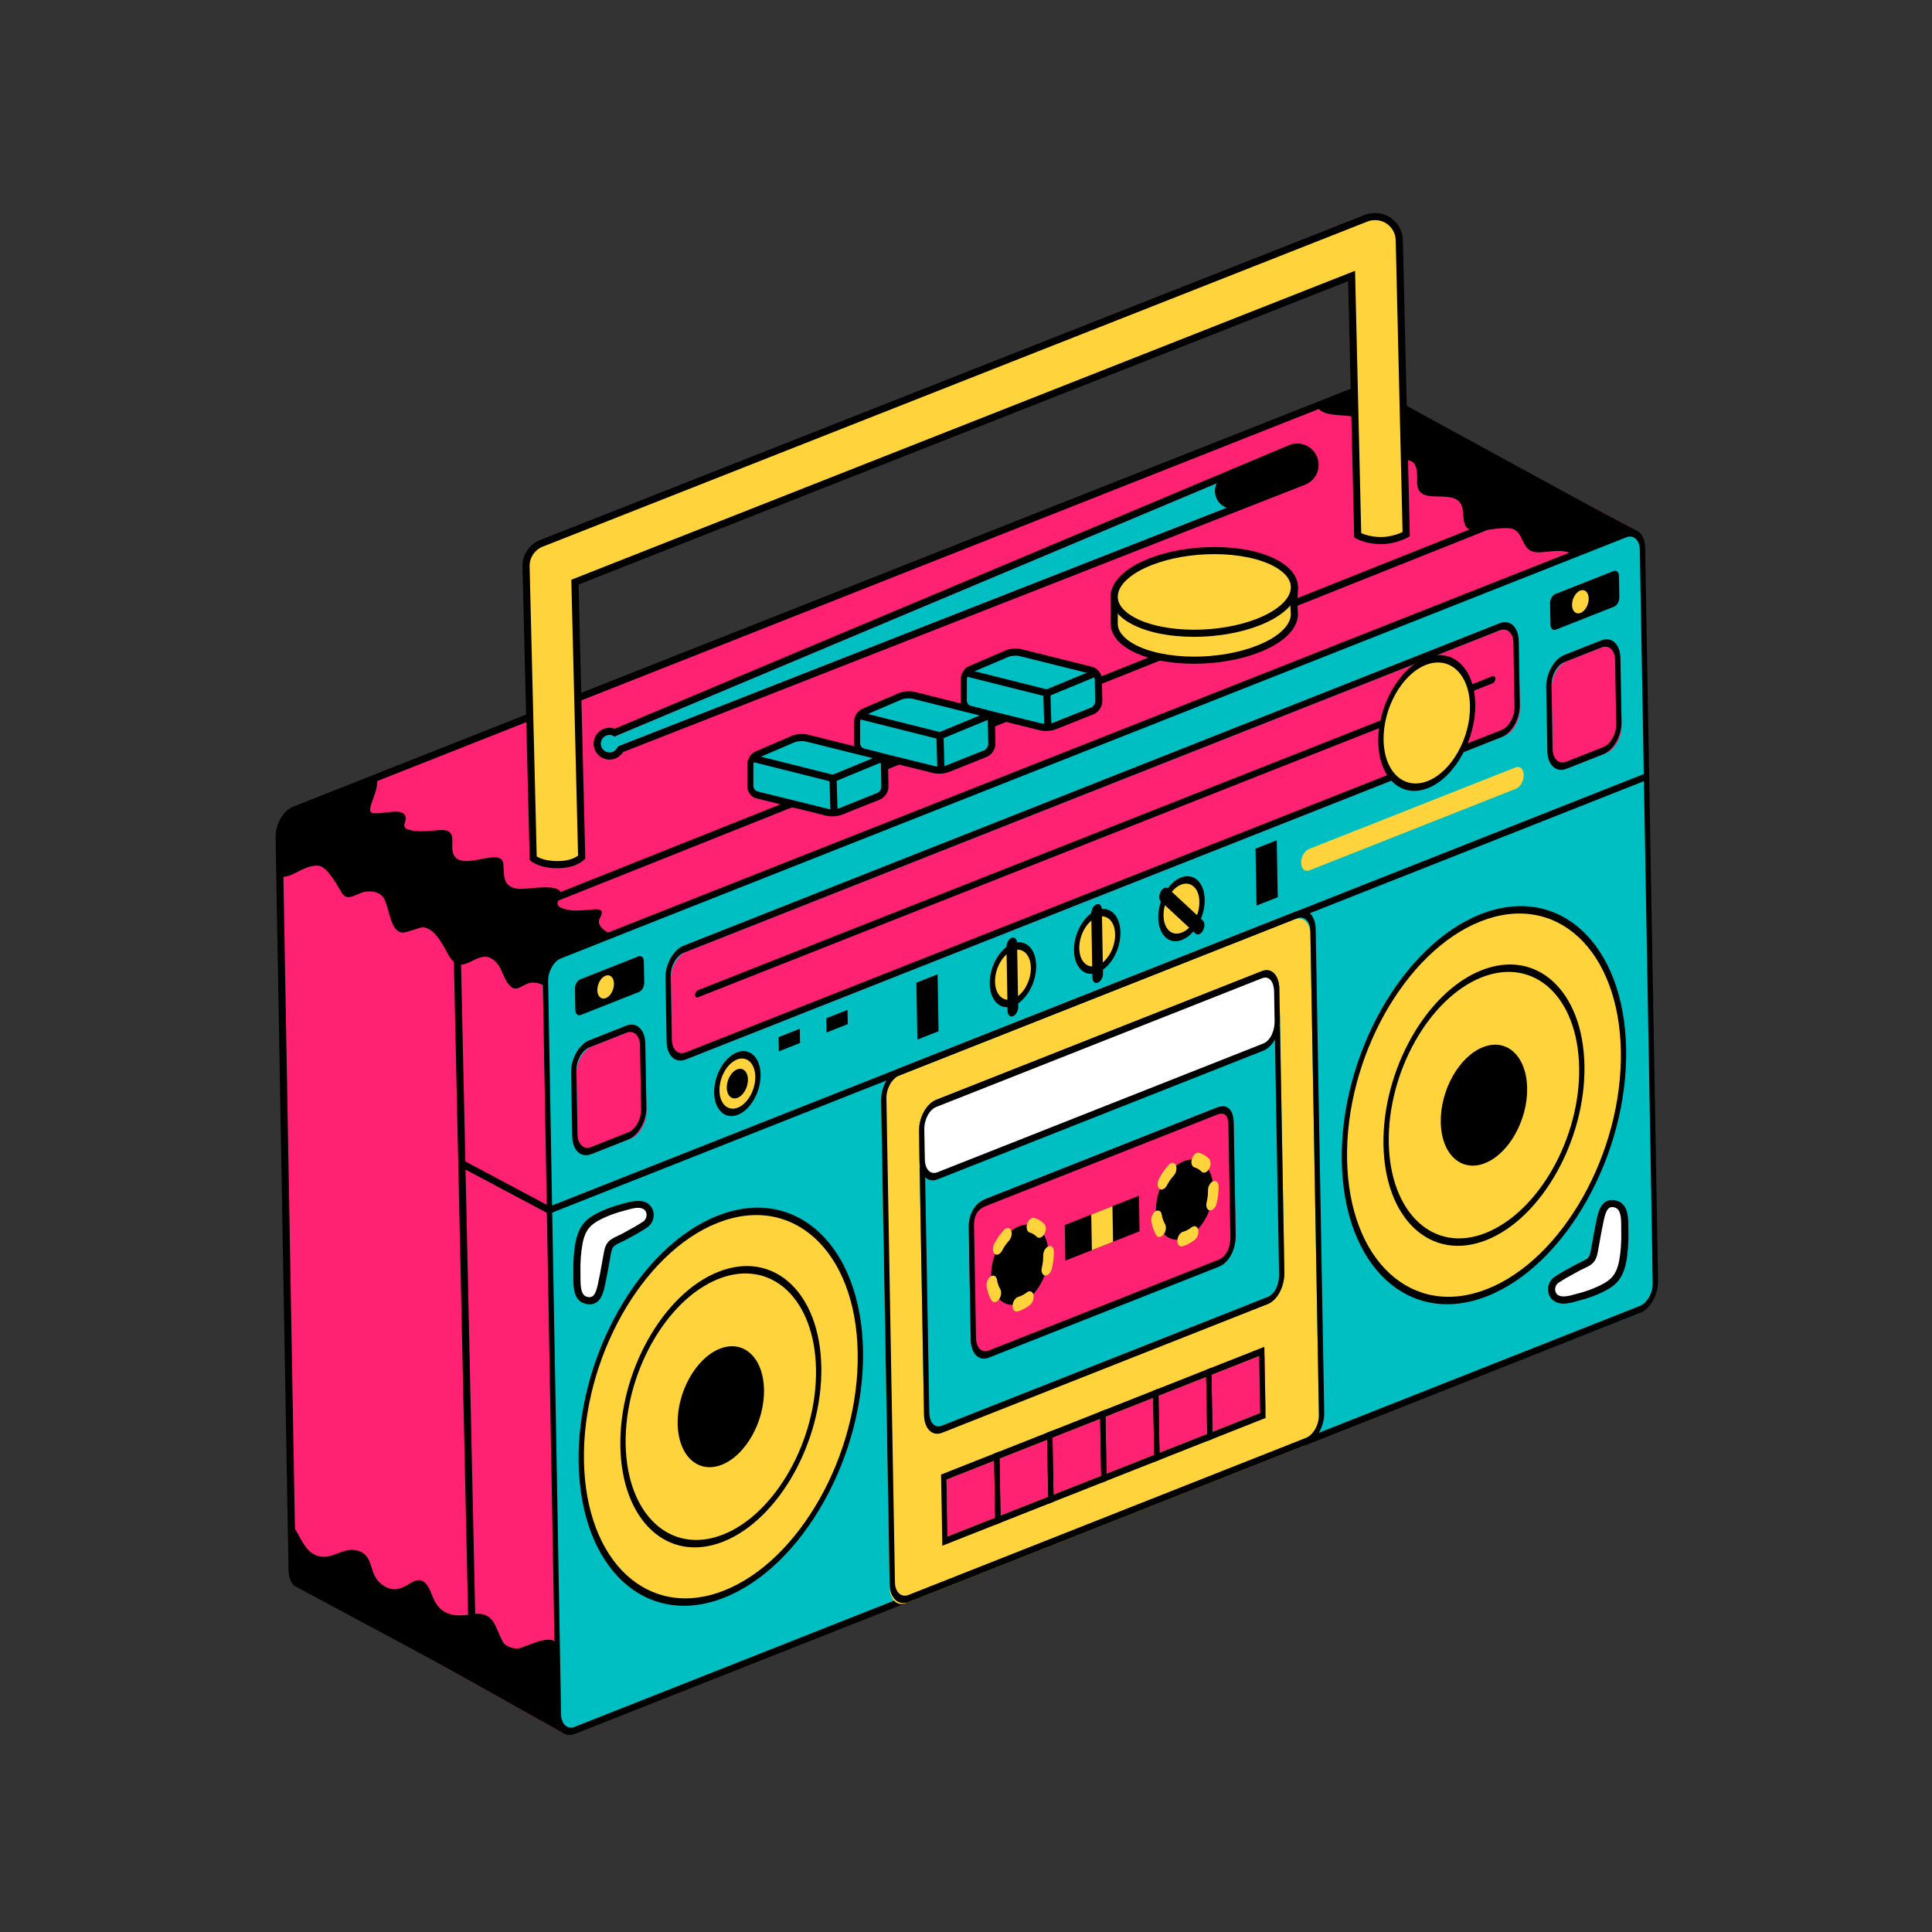 <svg xmlns="http://www.w3.org/2000/svg" xmlns:xlink="http://www.w3.org/1999/xlink" width="500" zoomAndPan="magnify" viewBox="0 0 375 375" height="500" preserveAspectRatio="xMidYMid meet" version="1.0"><rect x="0" y="0" width="375" height="375" fill="#333333" stroke="none"/><defs><clipPath id="4f84fdc3c9"><path d="M 53.02 74 L 319 74 L 319 337 L 53.02 337 Z M 53.02 74 " clip-rule="nonzero"/></clipPath><clipPath id="8f55629930"><path d="M 101 41.047 L 274 41.047 L 274 169 L 101 169 Z M 101 41.047 " clip-rule="nonzero"/></clipPath></defs><path fill="#ff2273" d="M 317.492 102.879 L 265.832 75.621 C 265.746 75.566 265.66 75.52 265.57 75.48 L 265.562 75.48 C 265.09 75.281 264.539 75.262 263.953 75.496 L 57.199 157.195 C 55.492 157.867 54.145 160.27 54.184 162.559 L 56.699 304.836 C 56.723 306.23 57.262 307.254 58.062 307.695 L 58.059 307.699 L 58.102 307.723 C 58.113 307.73 58.121 307.734 58.129 307.738 L 109.531 336.527 Z M 317.492 102.879 " fill-opacity="1" fill-rule="nonzero"/><path fill="#000000" d="M 67.07 174.016 C 68.184 174.5 69.742 173.23 70.887 173.086 C 72.094 172.93 73.422 173.047 74.266 174.023 C 75.676 175.652 75.547 181.508 78.566 180.973 C 79.105 180.875 79.633 180.66 80.16 180.52 C 80.703 180.371 81.832 179.879 82.371 180.008 C 84.688 180.547 85.969 183.504 87.039 185.352 C 89.883 190.262 92.598 183.656 95.895 186.402 C 97.246 187.531 97.402 188.875 98.238 190.34 C 100.066 193.555 101.305 190.715 103.426 190.715 C 108.793 190.715 108.645 200.473 115.621 194.559 C 116.176 194.09 116.887 194.48 117.043 194.996 C 120.668 194.465 125.238 193.211 126.648 189.93 C 128.012 186.75 126.516 182.945 122.973 182.297 C 121.734 182.066 120.328 182.031 119.148 181.562 C 118.027 181.117 115.496 179.793 116.445 178.176 C 117.703 176.031 115.605 176.492 113.816 176.633 C 111.984 176.773 110.539 176.871 108.844 176.168 C 108.367 175.973 108.016 175.438 108.34 174.934 C 111.051 170.703 102.469 172.77 100.535 172.516 C 97.504 172.121 97.879 170.016 97.707 167.738 C 97.422 164.016 89.07 169.688 87.91 165.488 C 87.387 163.586 88.926 160.84 85.215 161.117 C 83.129 161.273 81.125 161.621 79.098 160.973 C 78.688 160.844 78.344 160.387 78.508 159.941 C 79.406 157.496 77.523 157.395 75.656 157.609 C 74.75 157.715 73.832 157.84 72.922 157.855 C 71.891 157.871 71.684 157.555 71.938 156.531 C 72.344 154.93 73.621 152.605 73.113 150.906 L 57.199 157.195 C 55.492 157.867 54.145 160.27 54.184 162.559 L 54.32 170.199 C 56.785 170.492 58.914 167.879 61.699 168.031 C 62.969 168.098 64.008 169.664 64.66 170.582 C 65.305 171.492 65.824 172.48 66.418 173.418 C 66.609 173.723 66.832 173.91 67.07 174.016 Z M 67.07 174.016 " fill-opacity="1" fill-rule="nonzero"/><path fill="#000000" d="M 264.242 81.449 C 265.16 82.008 266.285 82.895 266.328 84.082 C 266.363 85.133 266.125 85.898 265.895 86.93 C 265.176 90.191 270.203 89.504 271.535 89.355 C 274.656 89.004 275.137 90.012 275.07 93.52 C 274.977 98.504 281.734 94.652 283.574 97.852 C 284.383 99.254 283.539 101.832 285.117 102.707 C 286.832 103.664 292.355 101.75 294.047 102.863 C 295.949 104.121 295.422 107.199 298.562 107.207 C 300.371 107.215 302.555 106.602 304.316 107.18 C 305.996 107.727 306.891 108.57 307.871 110.023 C 308.449 110.879 308.582 111.844 308.617 112.848 L 317.492 102.879 L 265.828 75.621 C 265.746 75.566 265.66 75.52 265.562 75.48 C 265.09 75.281 264.539 75.266 263.953 75.496 L 255.492 78.535 C 256.434 81.496 261.738 79.93 264.242 81.449 Z M 264.242 81.449 " fill-opacity="1" fill-rule="nonzero"/><path fill="#000000" d="M 112.758 327.551 C 111.41 327.551 110.039 326.59 109.438 325.402 C 108.676 323.918 108.559 322.527 108.586 320.875 C 108.668 316.211 103.488 319.062 101.074 319.852 C 99.988 320.211 98.223 319.703 97.617 318.676 C 96.043 315.984 96.133 312.52 91.301 313.348 C 88.137 313.895 85.477 313.434 84.105 310.215 C 83.445 308.676 82.605 305.395 79.68 307.27 C 78.809 307.828 78.141 308.211 77.145 308.418 C 75.73 308.715 74.242 307.824 73.355 306.82 C 71.617 304.852 72.441 301.363 68.871 300.867 C 66.52 300.539 64.742 302.402 62.41 302.141 C 59.141 301.777 58.367 298.074 56.535 295.621 L 56.699 304.836 C 56.723 306.23 57.262 307.254 58.062 307.695 L 58.059 307.699 L 58.102 307.723 C 58.113 307.73 58.121 307.734 58.129 307.738 L 109.531 336.527 L 117.543 327.527 C 116.098 327.383 114.555 327.555 112.758 327.551 Z M 112.758 327.551 " fill-opacity="1" fill-rule="nonzero"/><g clip-path="url(#4f84fdc3c9)"><path fill="#000000" d="M 109.68 336.02 L 57.023 307.746 C 56.395 307.062 56.027 306.039 56.008 304.848 L 53.492 162.57 C 53.449 159.98 54.961 157.34 56.941 156.555 L 263.699 74.852 C 264.422 74.566 265.164 74.566 265.832 74.84 C 265.965 74.898 266.082 74.961 266.199 75.035 L 318.008 103.336 Z M 59.273 307.586 L 109.387 334.27 L 316.391 103.074 L 265.508 76.23 C 265.41 76.172 265.355 76.141 265.297 76.117 C 264.961 75.973 264.594 75.984 264.207 76.137 L 57.453 157.836 C 56.02 158.402 54.844 160.559 54.875 162.547 L 57.391 304.824 C 57.41 305.906 57.785 306.754 58.398 307.09 L 59.285 307.578 Z M 59.273 307.586 " fill-opacity="1" fill-rule="nonzero"/></g><path fill="#00bfc3" d="M 320.816 249.699 C 320.855 251.988 319.508 254.391 317.805 255.066 L 111.59 335.953 C 109.887 336.629 108.359 335.832 108.32 333.543 L 105.375 191.562 C 105.336 189.273 106.684 186.871 108.391 186.199 L 314.98 103.789 C 316.684 103.113 318.801 104.328 318.84 106.617 Z M 320.816 249.699 " fill-opacity="1" fill-rule="nonzero"/><path fill="#000000" d="M 91.023 321.223 L 88.082 186.051 C 88.035 183.457 89.551 180.816 91.531 180.031 L 298.121 97.625 L 298.633 98.906 L 92.043 181.316 C 90.609 181.883 89.43 184.039 89.465 186.023 L 92.41 321.195 Z M 91.023 321.223 " fill-opacity="1" fill-rule="nonzero"/><path fill="#000000" d="M 318.32 254.859 L 111.562 336.562 C 109.578 337.344 107.926 335.812 107.875 333.148 L 105.363 190.871 C 105.316 188.207 106.895 185.398 108.879 184.613 L 315.633 102.914 C 317.617 102.129 319.273 103.66 319.32 106.328 L 321.832 248.605 C 321.879 251.27 320.301 254.074 318.32 254.859 Z M 108.902 185.996 C 107.484 186.555 106.359 188.562 106.391 190.465 L 108.906 332.742 C 108.941 334.645 110.121 335.738 111.539 335.18 L 318.293 253.48 C 319.711 252.918 320.836 250.914 320.805 249.012 L 318.289 106.734 C 318.254 104.828 317.074 103.734 315.656 104.297 Z M 108.902 185.996 " fill-opacity="1" fill-rule="nonzero"/><path fill="#ffd33b" d="M 256.012 275.309 C 256.055 277.598 254.703 279.996 253 280.672 L 175.852 311.156 C 174.148 311.832 172.734 310.52 172.691 308.234 L 171.031 214.301 C 170.992 212.012 172.34 209.609 174.047 208.938 L 251.195 178.453 C 252.898 177.777 254.312 179.086 254.352 181.375 Z M 256.012 275.309 " fill-opacity="1" fill-rule="nonzero"/><path fill="#000000" d="M 253.512 280.469 L 176.367 310.953 C 174.383 311.738 172.73 310.207 172.68 307.543 L 171.02 213.613 C 170.973 210.945 172.551 208.137 174.535 207.355 L 251.684 176.867 C 253.668 176.082 255.32 177.613 255.371 180.281 L 257.031 274.211 C 257.074 276.875 255.5 279.684 253.512 280.469 Z M 174.562 208.734 C 173.145 209.297 172.016 211.301 172.051 213.203 L 173.711 307.133 C 173.746 309.039 174.926 310.129 176.344 309.574 L 253.492 279.086 C 254.91 278.527 256.035 276.52 256 274.617 L 254.34 180.688 C 254.309 178.781 253.125 177.691 251.711 178.25 Z M 174.562 208.734 " fill-opacity="1" fill-rule="nonzero"/><path fill="#ff2273" d="M 245.629 273.848 L 183.91 298.234 L 183.715 287.184 L 245.434 262.797 Z M 245.629 273.848 " fill-opacity="1" fill-rule="nonzero"/><path fill="#000000" d="M 194.223 295.551 L 182.906 300.023 L 182.664 286.211 L 193.977 281.738 Z M 183.91 298.234 L 193.168 294.578 L 192.973 283.527 L 183.715 287.184 Z M 183.91 298.234 " fill-opacity="1" fill-rule="nonzero"/><path fill="#000000" d="M 204.508 291.488 L 193.191 295.957 L 192.949 282.145 L 204.266 277.676 Z M 194.195 294.168 L 203.457 290.512 L 203.262 279.465 L 194.004 283.121 Z M 194.195 294.168 " fill-opacity="1" fill-rule="nonzero"/><path fill="#000000" d="M 214.793 287.422 L 203.48 291.895 L 203.234 278.078 L 214.551 273.609 Z M 204.484 290.105 L 213.742 286.449 L 213.547 275.398 L 204.289 279.055 Z M 204.484 290.105 " fill-opacity="1" fill-rule="nonzero"/><path fill="#000000" d="M 225.082 283.359 L 213.766 287.828 L 213.523 274.016 L 224.836 269.543 Z M 214.77 286.039 L 224.027 282.383 L 223.832 271.332 L 214.574 274.992 Z M 214.77 286.039 " fill-opacity="1" fill-rule="nonzero"/><path fill="#000000" d="M 235.367 279.293 L 224.051 283.766 L 223.809 269.953 L 235.121 265.48 Z M 225.055 281.977 L 234.316 278.32 L 234.117 267.27 L 224.863 270.926 Z M 225.055 281.977 " fill-opacity="1" fill-rule="nonzero"/><path fill="#000000" d="M 245.652 275.227 L 234.34 279.699 L 234.094 265.887 L 245.41 261.414 Z M 235.344 277.914 L 244.602 274.254 L 244.406 263.203 L 235.148 266.859 Z M 235.344 277.914 " fill-opacity="1" fill-rule="nonzero"/><path fill="#00bfc3" d="M 182.598 277.508 C 180.898 278.18 179.391 276.898 179.352 274.617 L 178.379 219.668 C 178.34 217.387 179.781 214.938 181.477 214.27 L 245.062 189.145 C 246.762 188.477 248.285 189.75 248.324 192.027 L 249.301 246.98 C 249.34 249.258 247.879 251.715 246.18 252.387 Z M 182.598 277.508 " fill-opacity="1" fill-rule="nonzero"/><path fill="#000000" d="M 246.062 253.129 L 182.867 278.098 C 180.941 278.855 179.398 277.328 179.352 274.617 L 178.379 219.668 C 178.332 216.957 179.801 214.238 181.723 213.477 L 244.922 188.508 C 246.812 187.758 248.277 189.273 248.324 192.027 L 249.297 246.98 C 249.348 249.738 247.957 252.379 246.062 253.129 Z M 181.746 214.859 C 180.379 215.398 179.375 217.293 179.406 219.262 L 180.379 274.211 C 180.414 276.18 181.473 277.258 182.84 276.715 L 246.039 251.746 C 247.543 251.152 248.297 249.102 248.27 247.387 L 247.297 192.438 C 247.266 190.723 246.449 189.293 244.945 189.887 Z M 181.746 214.859 " fill-opacity="1" fill-rule="nonzero"/><path fill="#ffffff" d="M 181.723 228.32 C 180.027 228.996 178.52 227.711 178.48 225.43 L 178.379 219.66 C 178.34 217.379 179.777 214.934 181.473 214.266 L 245.062 189.141 C 246.762 188.469 248.285 189.746 248.324 192.023 L 248.43 197.797 C 248.469 200.074 247.012 202.531 245.312 203.199 Z M 181.723 228.32 " fill-opacity="1" fill-rule="nonzero"/><path fill="#000000" d="M 245.195 203.941 L 181.992 228.91 C 180.074 229.668 178.527 228.141 178.48 225.43 L 178.379 219.66 C 178.332 216.949 179.797 214.23 181.719 213.473 L 244.922 188.5 C 246.816 187.754 248.277 189.27 248.324 192.023 L 248.43 197.797 C 248.477 200.555 247.09 203.195 245.195 203.941 Z M 181.742 214.852 C 180.375 215.391 179.375 217.285 179.406 219.254 L 179.512 225.023 C 179.547 226.992 180.602 228.07 181.965 227.531 L 245.172 202.559 C 246.676 201.965 247.43 199.918 247.402 198.203 L 247.301 192.434 C 247.27 190.719 246.449 189.293 244.949 189.883 Z M 181.742 214.852 " fill-opacity="1" fill-rule="nonzero"/><path fill="#ff2273" d="M 191.652 262.93 C 189.957 263.602 188.457 262.316 188.414 260.039 L 188.031 238.262 C 187.992 235.984 189.504 233.43 191.199 232.762 L 236.195 214.977 C 237.895 214.309 239.422 215.656 239.461 217.938 L 239.844 239.711 C 239.887 241.988 238.438 244.441 236.742 245.109 Z M 191.652 262.93 " fill-opacity="1" fill-rule="nonzero"/><path fill="#000000" d="M 191.922 263.52 C 190.004 264.277 188.461 262.746 188.414 260.035 L 188.031 238.262 C 187.984 235.66 189.199 233.551 191.199 232.762 L 236.195 214.977 C 238.195 214.191 239.414 215.293 239.461 217.938 L 239.844 239.711 C 239.895 242.512 238.539 245.094 236.625 245.852 Z M 191.223 234.145 C 190.215 234.543 189.016 235.508 189.059 237.855 L 189.445 259.633 C 189.48 261.602 190.535 262.676 191.898 262.141 L 236.598 244.473 C 237.941 243.941 238.855 242.152 238.816 240.117 L 238.43 218.344 C 238.398 216.461 237.656 215.793 236.219 216.363 Z M 191.223 234.145 " fill-opacity="1" fill-rule="nonzero"/><path fill="#000000" d="M 203.52 243.289 C 203.594 247.418 201.156 251.75 198.082 252.965 C 195.008 254.18 192.457 251.82 192.383 247.688 C 192.309 243.559 194.746 239.227 197.82 238.012 C 200.895 236.797 203.445 239.16 203.52 243.289 Z M 203.52 243.289 " fill-opacity="1" fill-rule="nonzero"/><path fill="#ffd33b" d="M 198.109 254.348 C 197.906 254.426 197.703 254.492 197.504 254.547 C 196.938 254.703 196.508 254.195 196.547 253.418 C 196.586 252.637 197.074 251.879 197.641 251.723 C 198.195 251.574 198.77 251.277 199.301 250.859 C 199.844 250.438 200.422 250.637 200.59 251.309 C 200.758 251.98 200.453 252.871 199.91 253.297 C 199.328 253.75 198.723 254.105 198.109 254.348 Z M 193.316 252.684 C 192.973 252.82 192.633 252.723 192.43 252.375 C 191.98 251.613 191.668 250.711 191.496 249.691 C 191.379 248.984 191.734 248.113 192.289 247.754 C 192.848 247.391 193.391 247.672 193.512 248.383 C 193.625 249.082 193.844 249.703 194.152 250.227 C 194.465 250.758 194.332 251.668 193.855 252.262 C 193.688 252.469 193.504 252.609 193.316 252.684 Z M 203.219 247.52 C 203.094 247.566 202.969 247.586 202.844 247.57 C 202.309 247.508 202.031 246.809 202.227 246.016 C 202.414 245.238 202.504 244.453 202.488 243.695 C 202.477 242.934 202.926 242.133 203.496 241.91 C 204.062 241.684 204.535 242.117 204.547 242.883 C 204.566 243.984 204.434 245.121 204.16 246.258 C 204.012 246.867 203.629 247.355 203.219 247.52 Z M 193.766 243.477 C 193.52 243.574 193.266 243.551 193.066 243.391 C 192.637 243.043 192.59 242.18 192.961 241.465 C 193.496 240.434 194.133 239.516 194.855 238.738 C 195.359 238.195 195.98 238.227 196.246 238.809 C 196.516 239.387 196.324 240.297 195.824 240.84 C 195.324 241.375 194.887 242.012 194.52 242.719 C 194.32 243.102 194.043 243.367 193.766 243.477 Z M 201.992 240.195 C 201.711 240.305 201.434 240.266 201.223 240.047 C 200.832 239.641 200.375 239.367 199.867 239.23 C 199.352 239.09 199.129 238.344 199.367 237.562 C 199.605 236.777 200.219 236.254 200.738 236.395 C 201.477 236.59 202.141 236.988 202.707 237.582 C 203.102 237.992 203.086 238.875 202.68 239.559 C 202.484 239.879 202.238 240.098 201.992 240.195 Z M 201.992 240.195 " fill-opacity="1" fill-rule="nonzero"/><path fill="#000000" d="M 235.5 230.652 C 235.57 234.781 233.141 239.113 230.062 240.328 C 226.988 241.543 224.438 239.184 224.363 235.051 C 224.293 230.922 226.727 226.59 229.801 225.375 C 232.875 224.16 235.426 226.523 235.5 230.652 Z M 235.5 230.652 " fill-opacity="1" fill-rule="nonzero"/><path fill="#ffd33b" d="M 230.086 241.711 C 229.887 241.789 229.684 241.855 229.484 241.91 C 228.918 242.066 228.488 241.559 228.527 240.777 C 228.566 240 229.055 239.242 229.625 239.086 C 230.176 238.934 230.75 238.641 231.281 238.223 C 231.824 237.797 232.402 237.996 232.57 238.672 C 232.738 239.344 232.434 240.234 231.891 240.656 C 231.309 241.113 230.703 241.465 230.086 241.711 Z M 225.297 240.047 C 224.953 240.184 224.613 240.086 224.41 239.738 C 223.961 238.977 223.648 238.074 223.48 237.055 C 223.363 236.348 223.715 235.477 224.273 235.117 C 224.828 234.758 225.375 235.039 225.492 235.746 C 225.609 236.445 225.824 237.066 226.133 237.59 C 226.445 238.121 226.312 239.031 225.836 239.625 C 225.668 239.832 225.484 239.973 225.297 240.047 Z M 235.195 234.883 C 235.074 234.93 234.945 234.949 234.824 234.938 C 234.289 234.867 234.012 234.172 234.203 233.379 C 234.395 232.602 234.484 231.816 234.469 231.059 C 234.457 230.297 234.906 229.496 235.473 229.273 C 236.043 229.047 236.516 229.48 236.527 230.246 C 236.547 231.348 236.414 232.484 236.141 233.621 C 235.992 234.23 235.609 234.719 235.195 234.883 Z M 225.746 230.836 C 225.5 230.938 225.246 230.914 225.047 230.75 C 224.617 230.402 224.57 229.543 224.941 228.828 C 225.477 227.797 226.113 226.879 226.836 226.098 C 227.34 225.555 227.961 225.586 228.23 226.168 C 228.496 226.746 228.305 227.66 227.805 228.203 C 227.305 228.738 226.867 229.371 226.5 230.082 C 226.301 230.465 226.023 230.727 225.746 230.836 Z M 233.973 227.559 C 233.691 227.668 233.414 227.629 233.203 227.41 C 232.812 227.004 232.355 226.727 231.848 226.59 C 231.332 226.453 231.109 225.707 231.352 224.926 C 231.59 224.145 232.203 223.617 232.719 223.754 C 233.457 223.953 234.121 224.355 234.688 224.945 C 235.082 225.355 235.07 226.238 234.66 226.922 C 234.465 227.242 234.219 227.461 233.973 227.559 Z M 233.973 227.559 " fill-opacity="1" fill-rule="nonzero"/><path fill="#000000" d="M 221.188 238.992 L 206.789 244.684 L 206.668 237.777 L 221.066 232.086 Z M 221.188 238.992 " fill-opacity="1" fill-rule="nonzero"/><path fill="#ffd33b" d="M 216.047 241.027 L 211.934 242.652 L 211.809 235.746 L 215.926 234.117 Z M 216.047 241.027 " fill-opacity="1" fill-rule="nonzero"/><path fill="#ffd33b" d="M 166.996 262.34 C 167.352 282.43 155.516 303.504 140.555 309.414 C 125.598 315.324 113.184 303.832 112.828 283.746 C 112.473 263.66 124.312 242.582 139.27 236.668 C 154.23 230.762 166.641 242.254 166.996 262.34 Z M 166.996 262.34 " fill-opacity="1" fill-rule="nonzero"/><path fill="#000000" d="M 140.566 310.105 C 125.348 316.117 112.676 304.387 112.312 283.949 C 111.953 263.512 124.039 241.996 139.258 235.98 C 154.477 229.965 167.148 241.703 167.512 262.137 C 167.871 282.574 155.785 304.094 140.566 310.105 Z M 139.281 237.363 C 124.633 243.152 112.996 263.867 113.344 283.539 C 113.691 303.219 125.891 314.516 140.543 308.723 C 155.195 302.934 166.832 282.219 166.48 262.543 C 166.137 242.867 153.934 231.57 139.281 237.363 Z M 139.281 237.363 " fill-opacity="1" fill-rule="nonzero"/><path fill="#000000" d="M 140.375 299.234 C 129.621 303.484 120.664 295.191 120.41 280.75 C 120.152 266.309 128.695 251.102 139.449 246.852 C 150.203 242.602 159.164 250.895 159.418 265.336 C 159.672 279.777 151.133 294.984 140.375 299.234 Z M 139.473 248.23 C 129.285 252.258 121.195 266.664 121.438 280.344 C 121.68 294.023 130.164 301.879 140.352 297.852 C 150.539 293.828 158.629 279.426 158.387 265.742 C 158.145 252.062 149.66 244.207 139.473 248.23 Z M 139.473 248.23 " fill-opacity="1" fill-rule="nonzero"/><path fill="#000000" d="M 148.297 269.73 C 148.406 275.949 144.742 282.473 140.113 284.301 C 135.484 286.133 131.641 282.574 131.531 276.355 C 131.418 270.141 135.086 263.613 139.715 261.785 C 144.344 259.953 148.184 263.512 148.297 269.73 Z M 148.297 269.73 " fill-opacity="1" fill-rule="nonzero"/><path fill="#ffd33b" d="M 315.121 203.809 C 315.477 223.895 303.637 244.973 288.68 250.883 C 273.719 256.793 261.305 245.301 260.949 225.215 C 260.594 205.125 272.434 184.051 287.395 178.141 C 302.352 172.23 314.766 183.723 315.121 203.809 Z M 315.121 203.809 " fill-opacity="1" fill-rule="nonzero"/><path fill="#000000" d="M 288.691 251.574 C 273.473 257.586 260.797 245.852 260.438 225.418 C 260.074 204.98 272.164 183.465 287.383 177.449 C 302.598 171.438 315.273 183.172 315.633 203.605 C 315.996 224.043 303.91 245.559 288.691 251.574 Z M 287.406 178.832 C 272.754 184.617 261.117 205.336 261.465 225.008 C 261.812 244.684 274.016 255.98 288.668 250.191 C 303.316 244.402 314.953 223.688 314.605 204.012 C 314.258 184.336 302.059 173.043 287.406 178.832 Z M 287.406 178.832 " fill-opacity="1" fill-rule="nonzero"/><path fill="#000000" d="M 288.5 240.703 C 277.746 244.953 268.789 236.66 268.531 222.219 C 268.277 207.777 276.82 192.57 287.574 188.32 C 298.328 184.07 307.285 192.363 307.539 206.805 C 307.793 221.246 299.254 236.453 288.5 240.703 Z M 287.598 189.699 C 277.41 193.727 269.32 208.105 269.559 221.789 C 269.801 235.469 278.289 243.414 288.477 239.277 C 298.664 235.141 306.754 220.871 306.512 207.188 C 306.27 193.508 297.785 185.676 287.598 189.699 Z M 287.598 189.699 " fill-opacity="1" fill-rule="nonzero"/><path fill="#000000" d="M 296.418 211.199 C 296.527 217.414 292.863 223.941 288.234 225.77 C 283.605 227.602 279.762 224.043 279.652 217.824 C 279.543 211.605 283.207 205.082 287.84 203.254 C 292.469 201.422 296.309 204.98 296.418 211.199 Z M 296.418 211.199 " fill-opacity="1" fill-rule="nonzero"/><path fill="#000000" d="M 320.113 151.219 L 106.156 235.766 L 106.133 234.383 L 320.086 149.836 Z M 320.113 151.219 " fill-opacity="1" fill-rule="nonzero"/><path fill="#ff2273" d="M 295.012 137.492 C 295.051 139.781 293.703 142.18 291.996 142.855 L 133.59 205.453 C 131.887 206.125 130.469 204.816 130.43 202.527 L 130.211 190.098 C 130.172 187.809 131.52 185.406 133.223 184.734 L 291.633 122.137 C 293.336 121.461 294.75 122.77 294.793 125.059 Z M 295.012 137.492 " fill-opacity="1" fill-rule="nonzero"/><path fill="#000000" d="M 291.484 143.059 L 133.074 205.652 C 131.09 206.438 129.438 204.906 129.391 202.242 L 129.168 189.812 C 129.121 187.145 130.699 184.34 132.684 183.555 L 291.094 120.961 C 293.078 120.176 294.73 121.703 294.781 124.371 L 295 136.801 C 295.043 139.469 293.469 142.273 291.484 143.059 Z M 132.707 184.934 C 131.289 185.496 130.164 187.5 130.195 189.402 L 130.418 201.836 C 130.449 203.738 131.633 204.832 133.051 204.273 L 291.461 141.676 C 292.879 141.117 294.004 139.113 293.969 137.207 L 293.75 124.773 C 293.715 122.871 292.535 121.777 291.117 122.34 Z M 132.707 184.934 " fill-opacity="1" fill-rule="nonzero"/><path fill="#000000" d="M 289.746 132.617 L 135.449 193.59 C 135.168 193.699 134.93 193.48 134.922 193.102 C 134.918 192.719 135.141 192.32 135.426 192.207 L 289.723 131.238 C 290.004 131.125 290.242 131.344 290.25 131.727 C 290.254 132.105 290.031 132.508 289.746 132.617 Z M 289.746 132.617 " fill-opacity="1" fill-rule="nonzero"/><path fill="#ffd33b" d="M 285.836 136.812 C 285.953 143.414 282.062 150.34 277.148 152.281 C 272.23 154.223 268.152 150.449 268.035 143.848 C 267.918 137.246 271.809 130.32 276.727 128.379 C 281.641 126.438 285.719 130.211 285.836 136.812 Z M 285.836 136.812 " fill-opacity="1" fill-rule="nonzero"/><path fill="#000000" d="M 277.16 152.973 C 271.969 155.023 267.645 151.023 267.523 144.051 C 267.398 137.078 271.523 129.738 276.715 127.688 C 281.902 125.637 286.227 129.641 286.348 136.609 C 286.473 143.582 282.348 150.922 277.16 152.973 Z M 276.738 129.07 C 272.113 130.895 268.441 137.434 268.551 143.645 C 268.66 149.855 272.512 153.418 277.137 151.59 C 281.758 149.766 285.43 143.227 285.32 137.016 C 285.211 130.809 281.359 127.242 276.738 129.07 Z M 276.738 129.07 " fill-opacity="1" fill-rule="nonzero"/><path fill="#ff2273" d="M 125.48 215.609 C 125.523 217.898 124.172 220.301 122.469 220.973 L 115.27 223.816 C 113.562 224.492 112.148 223.184 112.109 220.895 L 111.891 208.461 C 111.848 206.172 113.199 203.773 114.902 203.098 L 122.105 200.254 C 123.805 199.578 125.223 200.891 125.262 203.18 Z M 125.48 215.609 " fill-opacity="1" fill-rule="nonzero"/><path fill="#000000" d="M 121.953 221.176 L 114.754 224.023 C 112.77 224.805 111.117 223.273 111.066 220.609 L 110.848 208.176 C 110.801 205.512 112.379 202.707 114.363 201.922 L 121.562 199.074 C 123.547 198.289 125.203 199.824 125.246 202.488 L 125.469 214.922 C 125.516 217.586 123.938 220.395 121.953 221.176 Z M 114.387 203.301 C 112.969 203.863 111.844 205.867 111.879 207.77 L 112.098 220.203 C 112.133 222.105 113.312 223.199 114.73 222.641 L 121.93 219.793 C 123.348 219.234 124.473 217.23 124.441 215.324 L 124.223 202.895 C 124.188 200.992 123.008 199.898 121.59 200.457 Z M 114.387 203.301 " fill-opacity="1" fill-rule="nonzero"/><path fill="#000000" d="M 125.043 190.746 C 125.055 191.508 124.605 192.309 124.039 192.535 L 112.723 197.004 C 112.156 197.227 111.684 196.793 111.672 196.027 L 111.598 191.887 C 111.586 191.121 112.031 190.32 112.602 190.098 L 123.918 185.629 C 124.484 185.402 124.957 185.84 124.969 186.602 Z M 125.043 190.746 " fill-opacity="1" fill-rule="nonzero"/><path fill="#ffd33b" d="M 119.176 190.922 C 119.195 192.121 118.492 193.379 117.598 193.73 C 116.703 194.086 115.965 193.398 115.941 192.199 C 115.922 191 116.629 189.742 117.52 189.391 C 118.414 189.039 119.156 189.723 119.176 190.922 Z M 119.176 190.922 " fill-opacity="1" fill-rule="nonzero"/><path fill="#ff2273" d="M 314.75 140.82 C 314.789 143.105 313.441 145.512 311.734 146.184 L 304.535 149.027 C 302.832 149.703 301.418 148.391 301.379 146.105 L 301.156 133.672 C 301.117 131.383 302.465 128.98 304.172 128.309 L 311.371 125.461 C 313.074 124.789 314.492 126.098 314.531 128.387 Z M 314.75 140.82 " fill-opacity="1" fill-rule="nonzero"/><path fill="#000000" d="M 311.223 146.387 L 304.023 149.23 C 302.035 150.016 300.383 148.484 300.336 145.82 L 300.117 133.387 C 300.07 130.723 301.645 127.914 303.633 127.129 L 310.828 124.285 C 312.816 123.5 314.469 125.031 314.516 127.695 L 314.738 140.129 C 314.785 142.793 313.207 145.602 311.223 146.387 Z M 303.656 128.512 C 302.238 129.07 301.109 131.078 301.148 132.98 L 301.363 145.414 C 301.398 147.316 302.582 148.41 303.996 147.852 L 311.199 145.004 C 312.617 144.445 313.742 142.441 313.707 140.535 L 313.488 128.105 C 313.453 126.199 312.273 125.109 310.855 125.668 Z M 303.656 128.512 " fill-opacity="1" fill-rule="nonzero"/><path fill="#000000" d="M 314.309 115.957 C 314.324 116.719 313.875 117.52 313.309 117.742 L 301.992 122.215 C 301.422 122.438 300.953 122 300.941 121.238 L 300.867 117.094 C 300.855 116.332 301.301 115.531 301.871 115.309 L 313.188 110.836 C 313.754 110.613 314.223 111.051 314.238 111.812 Z M 314.309 115.957 " fill-opacity="1" fill-rule="nonzero"/><path fill="#ffd33b" d="M 308.367 116.164 C 308.387 117.363 307.68 118.621 306.789 118.973 C 305.895 119.324 305.152 118.641 305.133 117.441 C 305.113 116.242 305.82 114.984 306.711 114.629 C 307.605 114.277 308.344 114.965 308.367 116.164 Z M 308.367 116.164 " fill-opacity="1" fill-rule="nonzero"/><path fill="#ffd33b" d="M 200.605 187.609 C 200.656 190.574 198.91 193.68 196.707 194.547 C 194.504 195.422 192.676 193.727 192.621 190.77 C 192.566 187.805 194.312 184.699 196.52 183.828 C 198.719 182.957 200.551 184.652 200.605 187.609 Z M 200.605 187.609 " fill-opacity="1" fill-rule="nonzero"/><path fill="#000000" d="M 196.719 195.238 C 194.234 196.223 192.164 194.305 192.105 190.969 C 192.047 187.633 194.02 184.121 196.504 183.137 C 198.988 182.156 201.059 184.07 201.117 187.406 C 201.176 190.746 199.203 194.258 196.719 195.238 Z M 196.527 184.52 C 194.613 185.277 193.09 187.988 193.137 190.562 C 193.18 193.137 194.777 194.613 196.695 193.855 C 198.613 193.102 200.133 190.387 200.09 187.816 C 200.043 185.238 198.445 183.762 196.527 184.52 Z M 196.527 184.52 " fill-opacity="1" fill-rule="nonzero"/><path fill="#ffd33b" d="M 147.113 208.75 C 147.168 211.707 145.422 214.816 143.219 215.688 C 141.012 216.559 139.184 214.863 139.133 211.902 C 139.078 208.941 140.824 205.836 143.031 204.965 C 145.23 204.094 147.062 205.789 147.113 208.75 Z M 147.113 208.75 " fill-opacity="1" fill-rule="nonzero"/><path fill="#000000" d="M 143.23 216.375 C 140.746 217.359 138.676 215.441 138.617 212.105 C 138.559 208.77 140.531 205.254 143.016 204.273 C 145.5 203.293 147.57 205.207 147.629 208.543 C 147.688 211.883 145.715 215.395 143.23 216.375 Z M 143.039 205.656 C 141.125 206.414 139.602 209.125 139.648 211.699 C 139.691 214.273 141.289 215.754 143.207 214.996 C 145.125 214.238 146.648 211.527 146.602 208.953 C 146.555 206.379 144.957 204.898 143.039 205.656 Z M 143.039 205.656 " fill-opacity="1" fill-rule="nonzero"/><path fill="#000000" d="M 145.176 209.516 C 145.203 211.039 144.305 212.637 143.172 213.082 C 142.039 213.531 141.094 212.66 141.066 211.137 C 141.043 209.613 141.941 208.016 143.074 207.566 C 144.207 207.121 145.148 207.992 145.176 209.516 Z M 145.176 209.516 " fill-opacity="1" fill-rule="nonzero"/><path fill="#000000" d="M 196.629 197.234 C 196.059 197.457 195.59 197.023 195.574 196.262 L 195.355 183.828 C 195.344 183.062 195.793 182.262 196.359 182.039 C 196.926 181.816 197.398 182.25 197.414 183.012 L 197.633 195.445 C 197.645 196.207 197.195 197.008 196.629 197.234 Z M 196.629 197.234 " fill-opacity="1" fill-rule="nonzero"/><path fill="#ffd33b" d="M 216.957 181.148 C 217.012 184.109 215.266 187.219 213.062 188.086 C 210.855 188.961 209.027 187.266 208.977 184.305 C 208.922 181.344 210.668 178.238 212.875 177.367 C 215.074 176.496 216.902 178.188 216.957 181.148 Z M 216.957 181.148 " fill-opacity="1" fill-rule="nonzero"/><path fill="#000000" d="M 213.07 188.777 C 210.59 189.762 208.52 187.844 208.461 184.508 C 208.398 181.172 210.375 177.656 212.859 176.676 C 215.344 175.695 217.41 177.609 217.473 180.945 C 217.531 184.281 215.559 187.797 213.07 188.777 Z M 212.883 178.055 C 210.965 178.812 209.441 181.523 209.488 184.102 C 209.535 186.676 211.129 188.152 213.047 187.395 C 214.969 186.641 216.488 183.93 216.441 181.352 C 216.398 178.777 214.801 177.301 212.883 178.055 Z M 212.883 178.055 " fill-opacity="1" fill-rule="nonzero"/><path fill="#000000" d="M 213.086 190.73 C 212.52 190.953 212.047 190.52 212.035 189.758 L 211.812 177.324 C 211.801 176.559 212.25 175.758 212.816 175.535 C 213.387 175.312 213.859 175.746 213.871 176.512 L 214.09 188.941 C 214.105 189.703 213.656 190.504 213.086 190.73 Z M 213.086 190.73 " fill-opacity="1" fill-rule="nonzero"/><path fill="#ffd33b" d="M 232.078 171.477 C 233.672 172.953 233.734 176.344 232.211 179.055 C 230.688 181.766 228.16 182.762 226.566 181.285 C 224.973 179.809 224.91 176.414 226.434 173.707 C 227.953 170.996 230.48 170 232.078 171.477 Z M 232.078 171.477 " fill-opacity="1" fill-rule="nonzero"/><path fill="#000000" d="M 229.426 182.434 C 228.223 182.906 227.082 182.727 226.211 181.918 C 224.41 180.254 224.344 176.414 226.059 173.359 C 226.887 171.883 228.008 170.805 229.211 170.332 C 230.418 169.855 231.559 170.039 232.43 170.844 C 233.301 171.648 233.797 172.984 233.824 174.602 C 233.852 176.215 233.414 177.922 232.582 179.398 C 231.754 180.883 230.633 181.957 229.426 182.434 Z M 229.238 171.711 C 228.312 172.078 227.445 172.906 226.805 174.051 C 225.48 176.406 225.531 179.371 226.922 180.652 C 228.266 181.898 230.555 180.992 231.84 178.711 C 232.48 177.57 232.82 176.254 232.801 175.008 C 232.777 173.758 232.395 172.73 231.723 172.109 C 231.047 171.484 230.168 171.344 229.238 171.711 Z M 229.238 171.711 " fill-opacity="1" fill-rule="nonzero"/><path fill="#000000" d="M 232.773 181.309 C 232.508 181.414 232.242 181.383 232.035 181.191 L 225.336 174.988 C 224.926 174.605 224.91 173.73 225.301 173.035 C 225.695 172.332 226.348 172.078 226.758 172.457 L 233.457 178.664 C 233.867 179.043 233.887 179.918 233.492 180.617 C 233.297 180.965 233.035 181.203 232.773 181.309 Z M 232.773 181.309 " fill-opacity="1" fill-rule="nonzero"/><path fill="#000000" d="M 182.176 200.16 L 178.062 201.785 L 177.867 190.734 L 181.984 189.109 Z M 182.176 200.16 " fill-opacity="1" fill-rule="nonzero"/><path fill="#000000" d="M 155.238 199.68 L 155.285 202.441 L 151.172 204.066 L 151.125 201.305 Z M 155.238 199.68 " fill-opacity="1" fill-rule="nonzero"/><path fill="#ffd33b" d="M 294.25 153.094 L 254.133 168.945 C 253.281 169.281 252.574 168.625 252.555 167.48 C 252.535 166.336 253.207 165.137 254.059 164.801 L 294.18 148.949 C 295.027 148.613 295.738 149.266 295.758 150.414 C 295.777 151.555 295.102 152.758 294.25 153.094 Z M 294.25 153.094 " fill-opacity="1" fill-rule="nonzero"/><path fill="#000000" d="M 164.496 196.02 L 164.547 198.781 L 160.43 200.406 L 160.383 197.645 Z M 164.496 196.02 " fill-opacity="1" fill-rule="nonzero"/><path fill="#000000" d="M 248.012 174.148 L 243.895 175.773 L 243.699 164.723 L 247.816 163.094 Z M 248.012 174.148 " fill-opacity="1" fill-rule="nonzero"/><path fill="#00bfc3" d="M 254.344 89.156 C 253.754 87.746 252.129 87.09 250.719 87.68 L 119.266 142.965 C 118.992 142.777 118.676 142.641 118.316 142.641 C 117.371 142.641 116.605 143.406 116.605 144.348 C 116.605 145.297 117.371 146.059 118.316 146.059 C 119.07 146.059 119.691 145.57 119.922 144.898 L 252.809 92.801 C 252.824 92.793 252.852 92.781 252.871 92.773 C 254.277 92.18 254.938 90.559 254.344 89.156 Z M 254.344 89.156 " fill-opacity="1" fill-rule="nonzero"/><path fill="#000000" d="M 251.793 87.465 C 252.871 87.465 253.902 88.098 254.344 89.152 C 254.938 90.559 254.277 92.18 252.871 92.773 C 252.852 92.781 252.824 92.789 252.809 92.797 L 119.918 144.895 C 119.691 145.566 119.07 146.059 118.316 146.059 C 117.371 146.059 116.605 145.293 116.605 144.348 C 116.605 143.402 117.371 142.641 118.316 142.641 C 118.676 142.641 118.988 142.773 119.266 142.961 L 250.719 87.68 C 251.07 87.535 251.438 87.465 251.793 87.465 M 251.793 86.082 C 251.238 86.082 250.695 86.191 250.184 86.41 L 119.316 141.441 C 118.992 141.32 118.656 141.258 118.316 141.258 C 116.609 141.258 115.223 142.645 115.223 144.348 C 115.223 146.055 116.609 147.441 118.316 147.441 C 119.391 147.441 120.367 146.875 120.922 145.984 L 253.312 94.082 L 253.328 94.078 L 253.406 94.043 C 254.43 93.617 255.219 92.812 255.641 91.789 C 256.055 90.766 256.047 89.637 255.617 88.617 C 254.969 87.078 253.469 86.082 251.793 86.082 Z M 251.793 86.082 " fill-opacity="1" fill-rule="nonzero"/><path fill="#000000" d="M 239.277 98.762 C 237.91 98.762 236.621 97.953 236.074 96.613 C 235.352 94.848 236.199 92.832 237.969 92.109 L 250.434 87.031 C 252.203 86.309 254.223 87.16 254.945 88.922 C 255.668 90.688 254.816 92.703 253.051 93.426 L 240.582 98.504 C 240.152 98.68 239.711 98.762 239.277 98.762 Z M 239.277 98.762 " fill-opacity="1" fill-rule="nonzero"/><path fill="#000000" d="M 106.301 235.5 L 89.055 226.32 L 89.707 225.102 L 106.949 234.281 Z M 106.301 235.5 " fill-opacity="1" fill-rule="nonzero"/><path fill="#ffd33b" d="M 263.531 103.906 L 262.348 53.566 L 111.598 112.992 L 112.906 166.371 C 112.906 166.371 111.602 167.832 108.223 167.832 C 104.844 167.832 103.492 166.602 103.492 166.602 L 102.105 109.961 C 102.059 107.992 103.246 106.191 105.082 105.469 L 265.164 42.355 C 266.598 41.797 268.211 41.961 269.496 42.809 C 270.777 43.66 271.562 45.078 271.598 46.617 L 272.941 103.688 C 272.941 103.688 270.812 104.93 268.031 104.93 C 265.254 104.93 263.531 103.906 263.531 103.906 Z M 263.531 103.906 " fill-opacity="1" fill-rule="nonzero"/><g clip-path="url(#8f55629930)"><path fill="#000000" d="M 108.223 168.52 C 104.617 168.52 103.09 167.168 103.027 167.109 L 102.809 166.91 L 101.414 109.977 C 101.359 107.723 102.734 105.648 104.828 104.824 L 264.91 41.715 C 266.543 41.074 268.422 41.273 269.879 42.234 C 271.348 43.207 272.25 44.836 272.289 46.598 L 273.645 104.074 L 273.293 104.281 C 273.199 104.336 270.965 105.621 268.031 105.621 C 265.098 105.621 263.254 104.547 263.176 104.5 L 262.848 104.305 L 261.676 54.574 L 112.301 113.457 L 113.602 166.629 L 113.422 166.832 C 113.359 166.898 111.867 168.52 108.223 168.52 Z M 104.176 166.238 C 104.648 166.527 105.918 167.137 108.223 167.137 C 110.559 167.137 111.77 166.406 112.203 166.066 L 110.895 112.527 L 111.344 112.352 L 263.016 52.559 L 264.211 103.473 C 264.805 103.738 266.164 104.238 268.031 104.238 C 269.949 104.238 271.555 103.594 272.238 103.266 L 270.906 46.633 C 270.875 45.32 270.203 44.109 269.113 43.383 C 268.031 42.672 266.629 42.523 265.418 43 L 105.336 106.109 C 103.777 106.723 102.754 108.262 102.797 109.945 Z M 104.176 166.238 " fill-opacity="1" fill-rule="nonzero"/></g><path fill="#ffd33b" d="M 244.211 125.969 C 236.469 129.004 225.512 128.84 219.734 125.605 C 217.359 124.277 216.23 122.633 216.266 120.949 C 216.285 119.875 216.281 115.727 216.281 115.727 L 251.238 114.082 C 251.238 114.082 251.062 117.305 251.219 118.832 C 251.332 119.887 250.977 120.969 250.176 122.008 C 249.051 123.473 247.043 124.859 244.211 125.969 Z M 244.211 125.969 " fill-opacity="1" fill-rule="nonzero"/><path fill="#000000" d="M 231.789 128.832 C 226.82 128.832 222.418 127.898 219.398 126.207 C 216.188 124.414 215.547 122.352 215.574 120.938 C 215.594 119.863 215.586 115.727 215.586 115.727 C 215.586 115.359 215.875 115.055 216.246 115.039 L 251.203 113.395 C 251.402 113.391 251.59 113.457 251.727 113.598 C 251.863 113.734 251.938 113.926 251.93 114.121 C 251.926 114.152 251.758 117.309 251.91 118.762 C 252.035 119.984 251.625 121.254 250.727 122.43 C 249.484 124.047 247.316 125.492 244.461 126.613 C 240.809 128.043 236.309 128.832 231.789 128.832 Z M 216.973 116.383 C 216.973 117.602 216.973 120.152 216.957 120.965 C 216.93 122.449 218.008 123.848 220.074 125.004 C 222.852 126.559 227.121 127.453 231.793 127.453 C 236.141 127.453 240.461 126.699 243.957 125.324 C 246.578 124.301 248.539 123.004 249.629 121.586 C 250.32 120.688 250.625 119.781 250.531 118.902 C 250.418 117.793 250.469 115.871 250.512 114.809 Z M 216.973 116.383 " fill-opacity="1" fill-rule="nonzero"/><path fill="#ffd33b" d="M 244.211 120.746 C 236.469 123.781 225.512 123.617 219.734 120.383 C 213.961 117.152 215.555 112.07 223.297 109.039 C 231.039 106.004 241.992 106.168 247.77 109.398 C 253.543 112.633 251.949 117.715 244.211 120.746 Z M 244.211 120.746 " fill-opacity="1" fill-rule="nonzero"/><path fill="#000000" d="M 231.789 123.609 C 226.82 123.609 222.418 122.68 219.398 120.988 C 216.793 119.527 215.438 117.582 215.582 115.5 C 215.77 112.77 218.492 110.18 223.043 108.395 C 226.699 106.961 231.195 106.176 235.711 106.176 C 240.684 106.176 245.086 107.105 248.105 108.797 C 250.707 110.254 252.062 112.203 251.918 114.285 C 251.734 117.016 249.012 119.605 244.461 121.391 C 240.809 122.82 236.309 123.609 231.789 123.609 Z M 235.711 107.555 C 231.367 107.555 227.047 108.309 223.551 109.68 C 219.574 111.238 217.113 113.449 216.965 115.598 C 216.855 117.137 217.934 118.586 220.074 119.785 C 222.852 121.34 227.121 122.23 231.789 122.23 C 236.137 122.23 240.461 121.477 243.957 120.105 C 247.934 118.547 250.395 116.336 250.543 114.191 C 250.648 112.648 249.57 111.199 247.43 110.004 C 244.652 108.445 240.383 107.555 235.711 107.555 Z M 235.711 107.555 " fill-opacity="1" fill-rule="nonzero"/><path fill="#ffffff" d="M 126.191 235.723 C 126.16 235.055 125.828 234.414 125.164 234.047 C 123.863 233.34 122.141 234.039 120.828 234.375 C 119.582 234.691 118.367 235.105 117.195 235.633 C 116.09 236.133 114.953 236.699 114.094 237.578 C 113.137 238.555 112.672 239.848 112.41 241.168 C 112.02 243.191 111.922 245.273 111.977 247.332 C 112.02 248.973 111.715 251.883 113.828 252.406 C 115.883 252.91 116.402 250.879 116.738 249.379 C 117.184 247.367 117.504 245.324 117.883 243.301 C 118.023 242.559 118.195 241.809 118.801 241.305 C 119.43 240.781 120.285 240.508 121 240.121 C 122.422 239.344 123.871 238.586 125.219 237.684 C 125.883 237.238 126.223 236.465 126.191 235.723 Z M 126.191 235.723 " fill-opacity="1" fill-rule="nonzero"/><path fill="#000000" d="M 114.434 253.172 C 114.188 253.172 113.93 253.141 113.664 253.074 C 111.285 252.492 111.289 249.789 111.289 247.996 C 111.289 247.766 111.289 247.547 111.285 247.348 C 111.223 244.984 111.367 242.918 111.73 241.035 C 112.066 239.324 112.676 238.035 113.598 237.094 C 114.562 236.109 115.816 235.5 116.91 235.004 C 118.078 234.477 119.336 234.043 120.656 233.703 C 120.863 233.652 121.078 233.59 121.305 233.527 C 122.637 233.145 124.352 232.816 125.496 233.441 C 126.332 233.898 126.836 234.719 126.883 235.688 C 126.922 236.719 126.434 237.699 125.602 238.258 C 124.426 239.043 123.172 239.723 121.961 240.383 L 121.332 240.727 C 121.074 240.863 120.801 240.992 120.523 241.117 C 120.043 241.34 119.586 241.547 119.242 241.836 C 118.82 242.184 118.688 242.758 118.562 243.426 C 118.445 244.059 118.328 244.695 118.219 245.332 C 117.969 246.734 117.719 248.137 117.41 249.531 C 117.129 250.805 116.602 253.172 114.434 253.172 Z M 123.844 234.434 C 123.164 234.434 122.41 234.645 121.684 234.855 C 121.445 234.922 121.215 234.988 120.996 235.043 C 119.758 235.359 118.574 235.77 117.48 236.262 C 116.5 236.707 115.387 237.246 114.59 238.059 C 113.852 238.812 113.375 239.844 113.09 241.297 C 112.746 243.082 112.609 245.047 112.668 247.312 C 112.676 247.523 112.676 247.754 112.672 248 C 112.672 249.863 112.77 251.43 113.992 251.73 C 115.199 252.02 115.645 251.094 116.062 249.23 C 116.363 247.859 116.609 246.477 116.855 245.09 C 116.969 244.449 117.082 243.809 117.203 243.172 C 117.363 242.309 117.586 241.41 118.355 240.773 C 118.84 240.367 119.402 240.109 119.945 239.863 C 120.191 239.75 120.438 239.637 120.668 239.512 L 121.301 239.168 C 122.484 238.523 123.711 237.859 124.832 237.109 C 125.266 236.816 125.523 236.297 125.5 235.746 C 125.488 235.473 125.383 234.953 124.832 234.652 C 124.559 234.504 124.234 234.434 123.844 234.434 Z M 123.844 234.434 " fill-opacity="1" fill-rule="nonzero"/><path fill="#ffffff" d="M 301.16 250.367 C 301.191 251.035 301.52 251.676 302.188 252.039 C 303.484 252.75 305.215 252.047 306.523 251.715 C 307.766 251.395 308.984 250.984 310.156 250.453 C 311.262 249.953 312.395 249.387 313.254 248.512 C 314.211 247.531 314.68 246.242 314.938 244.922 C 315.332 242.898 315.43 240.816 315.375 238.758 C 315.332 237.113 315.637 234.203 313.523 233.684 C 311.465 233.18 310.945 235.211 310.613 236.707 C 310.164 238.723 309.844 240.766 309.469 242.789 C 309.328 243.527 309.156 244.281 308.551 244.785 C 307.922 245.309 307.062 245.578 306.352 245.969 C 304.926 246.746 303.477 247.504 302.133 248.406 C 301.469 248.848 301.129 249.625 301.16 250.367 Z M 301.16 250.367 " fill-opacity="1" fill-rule="nonzero"/><path fill="#000000" d="M 303.508 253.035 C 302.887 253.035 302.328 252.906 301.855 252.648 C 301.016 252.191 300.512 251.371 300.469 250.398 C 300.426 249.371 300.914 248.387 301.75 247.832 C 302.926 247.043 304.184 246.359 305.402 245.699 L 306.02 245.363 C 306.277 245.227 306.551 245.098 306.828 244.973 C 307.309 244.75 307.766 244.543 308.109 244.254 C 308.523 243.91 308.664 243.332 308.789 242.664 C 308.902 242.051 309.012 241.434 309.121 240.816 C 309.371 239.418 309.625 237.973 309.941 236.562 C 310.223 235.289 310.746 232.918 312.918 232.918 C 313.16 232.918 313.422 232.949 313.688 233.016 C 316.066 233.602 316.062 236.414 316.059 238.098 C 316.059 238.328 316.059 238.547 316.066 238.746 C 316.129 241.105 315.98 243.168 315.617 245.055 C 315.289 246.762 314.676 248.051 313.75 248.996 C 312.789 249.98 311.539 250.59 310.441 251.086 C 309.273 251.613 308.016 252.047 306.695 252.383 C 306.488 252.438 306.273 252.496 306.047 252.562 C 305.27 252.785 304.383 253.035 303.508 253.035 Z M 312.918 234.297 C 312.031 234.297 311.648 235.234 311.293 236.859 C 310.984 238.242 310.73 239.672 310.484 241.055 C 310.375 241.68 310.266 242.297 310.148 242.918 C 310.02 243.598 309.828 244.625 308.996 245.316 C 308.508 245.723 307.945 245.977 307.402 246.227 C 307.156 246.336 306.914 246.449 306.684 246.578 L 306.062 246.914 C 304.871 247.559 303.645 248.227 302.52 248.98 C 302.082 249.27 301.828 249.789 301.852 250.34 C 301.863 250.621 301.969 251.133 302.52 251.434 C 303.262 251.84 304.523 251.562 305.668 251.234 C 305.906 251.168 306.137 251.098 306.355 251.047 C 307.598 250.727 308.777 250.316 309.867 249.828 C 310.852 249.383 311.969 248.84 312.762 248.031 C 313.488 247.281 313.98 246.223 314.262 244.789 C 314.605 243.008 314.742 241.039 314.68 238.777 C 314.676 238.566 314.676 238.34 314.676 238.098 C 314.68 236.23 314.582 234.656 313.355 234.355 C 313.199 234.316 313.051 234.297 312.918 234.297 Z M 312.918 234.297 " fill-opacity="1" fill-rule="nonzero"/><path fill="#00bfc3" d="M 212.578 130.289 C 212.895 130.367 213.16 130.699 213.164 131.023 L 213.281 136.887 C 213.289 137.211 213.047 137.578 212.742 137.699 L 203.953 141.207 C 203.652 141.328 203.145 141.363 202.828 141.285 L 187.613 137.523 C 187.297 137.445 187.07 137.117 187.07 136.793 L 187.07 131.066 C 187.07 130.742 187.281 130.371 187.582 130.242 L 196.16 126.562 C 196.461 126.438 196.957 126.395 197.273 126.477 Z M 212.578 130.289 " fill-opacity="1" fill-rule="nonzero"/><path fill="#000000" d="M 202.992 141.883 C 202.586 141.883 202.207 141.844 201.895 141.766 L 188.266 138.383 C 187.219 138.125 186.48 137.078 186.48 136 L 186.48 131.859 C 186.48 130.828 187.137 129.703 188.086 129.297 L 195.191 126.242 C 195.996 125.898 197.363 125.781 198.223 125.996 L 211.988 129.426 C 213.031 129.688 213.859 130.727 213.879 131.801 L 213.961 136.082 C 213.98 137.125 213.234 138.246 212.27 138.633 L 204.949 141.555 C 204.434 141.762 203.699 141.883 202.992 141.883 Z M 197.145 127.266 C 196.617 127.266 196.043 127.363 195.691 127.512 L 188.531 130.566 C 188.086 130.758 187.664 131.375 187.664 131.859 L 187.664 136.004 C 187.664 136.441 188.07 136.938 188.496 137.047 L 202.219 140.43 C 202.785 140.566 203.879 140.492 204.426 140.277 L 211.75 137.352 C 212.188 137.176 212.582 136.586 212.574 136.113 L 212.488 131.828 C 212.48 131.383 212.078 130.879 211.645 130.77 L 197.867 127.34 C 197.672 127.289 197.422 127.266 197.145 127.266 Z M 197.145 127.266 " fill-opacity="1" fill-rule="nonzero"/><path fill="#000000" d="M 203.254 135.246 L 187.148 131.207 L 187.488 129.867 L 203.148 133.797 L 212.156 130.074 L 212.684 131.352 Z M 203.254 135.246 " fill-opacity="1" fill-rule="nonzero"/><path fill="#000000" d="M 202.707 141.445 L 202.504 134.543 L 203.887 134.5 L 204.09 141.406 Z M 202.707 141.445 " fill-opacity="1" fill-rule="nonzero"/><path fill="#00bfc3" d="M 191.828 138.574 C 192.145 138.652 192.406 138.984 192.414 139.309 L 192.527 145.176 C 192.535 145.5 192.293 145.863 191.992 145.984 L 183.199 149.492 C 182.898 149.613 182.391 149.648 182.078 149.57 L 166.879 145.812 C 166.562 145.73 166.355 145.402 166.355 145.078 L 166.355 139.355 C 166.355 139.027 166.547 138.656 166.848 138.531 L 175.418 134.852 C 175.719 134.723 176.207 134.684 176.523 134.762 Z M 191.828 138.574 " fill-opacity="1" fill-rule="nonzero"/><path fill="#000000" d="M 182.238 150.172 C 181.832 150.172 181.453 150.129 181.141 150.055 L 167.531 146.672 C 166.484 146.41 165.762 145.367 165.762 144.289 L 165.762 140.145 C 165.762 139.117 166.406 137.988 167.352 137.582 L 174.445 134.527 C 175.254 134.184 176.613 134.07 177.473 134.281 L 191.238 137.715 C 192.281 137.973 193.105 139.016 193.125 140.086 L 193.211 144.371 C 193.23 145.41 192.484 146.531 191.516 146.918 L 184.195 149.844 C 183.68 150.047 182.949 150.172 182.238 150.172 Z M 176.395 135.551 C 175.863 135.551 175.289 135.648 174.938 135.801 L 167.797 138.855 C 167.352 139.047 166.945 139.66 166.945 140.145 L 166.945 144.289 C 166.945 144.727 167.336 145.227 167.762 145.332 L 181.477 148.715 C 182.043 148.852 183.133 148.777 183.68 148.562 L 191 145.641 C 191.438 145.465 191.832 144.871 191.82 144.398 L 191.738 140.113 C 191.727 139.668 191.324 139.164 190.891 139.055 L 177.113 135.625 C 176.918 135.574 176.672 135.551 176.395 135.551 Z M 176.395 135.551 " fill-opacity="1" fill-rule="nonzero"/><path fill="#000000" d="M 182.5 143.535 L 166.395 139.492 L 166.734 138.156 L 182.395 142.082 L 191.402 138.359 L 191.93 139.637 Z M 182.5 143.535 " fill-opacity="1" fill-rule="nonzero"/><path fill="#000000" d="M 181.957 149.734 L 181.75 142.828 L 183.137 142.785 L 183.34 149.695 Z M 181.957 149.734 " fill-opacity="1" fill-rule="nonzero"/><path fill="#00bfc3" d="M 171.074 146.863 C 171.391 146.941 171.652 147.27 171.66 147.598 L 171.773 153.461 C 171.781 153.785 171.539 154.152 171.238 154.27 L 162.449 157.781 C 162.145 157.902 161.641 157.938 161.324 157.859 L 146.145 154.098 C 145.828 154.02 145.641 153.691 145.641 153.367 L 145.641 147.641 C 145.641 147.316 145.812 146.945 146.113 146.816 L 154.676 143.137 C 154.973 143.012 155.461 142.969 155.777 143.051 Z M 171.074 146.863 " fill-opacity="1" fill-rule="nonzero"/><path fill="#000000" d="M 161.484 158.457 C 161.078 158.457 160.699 158.418 160.391 158.34 L 146.797 154.957 C 145.746 154.699 145.047 153.652 145.047 152.574 L 145.047 148.43 C 145.047 147.402 145.672 146.277 146.617 145.871 L 153.699 142.816 C 154.508 142.473 155.863 142.355 156.723 142.57 L 170.488 146 C 171.527 146.262 172.352 147.301 172.375 148.375 L 172.453 152.656 C 172.477 153.699 171.73 154.816 170.762 155.207 L 163.441 158.129 C 162.926 158.336 162.195 158.457 161.484 158.457 Z M 155.641 143.84 C 155.109 143.84 154.539 143.938 154.188 144.086 L 147.062 147.141 C 146.617 147.332 146.23 147.945 146.23 148.43 L 146.23 152.574 C 146.23 153.016 146.602 153.512 147.031 153.617 L 160.734 157 C 161.301 157.141 162.383 157.066 162.93 156.848 L 170.25 153.926 C 170.688 153.75 171.078 153.16 171.07 152.684 L 170.984 148.402 C 170.973 147.957 170.574 147.449 170.141 147.34 L 156.359 143.914 C 156.164 143.863 155.918 143.84 155.641 143.84 Z M 155.641 143.84 " fill-opacity="1" fill-rule="nonzero"/><path fill="#000000" d="M 161.746 151.82 L 145.645 147.781 L 145.98 146.441 L 161.641 150.367 L 170.648 146.648 L 171.18 147.926 Z M 161.746 151.82 " fill-opacity="1" fill-rule="nonzero"/><path fill="#000000" d="M 161.199 158.016 L 160.996 151.109 L 162.379 151.07 L 162.586 157.977 Z M 161.199 158.016 " fill-opacity="1" fill-rule="nonzero"/></svg>